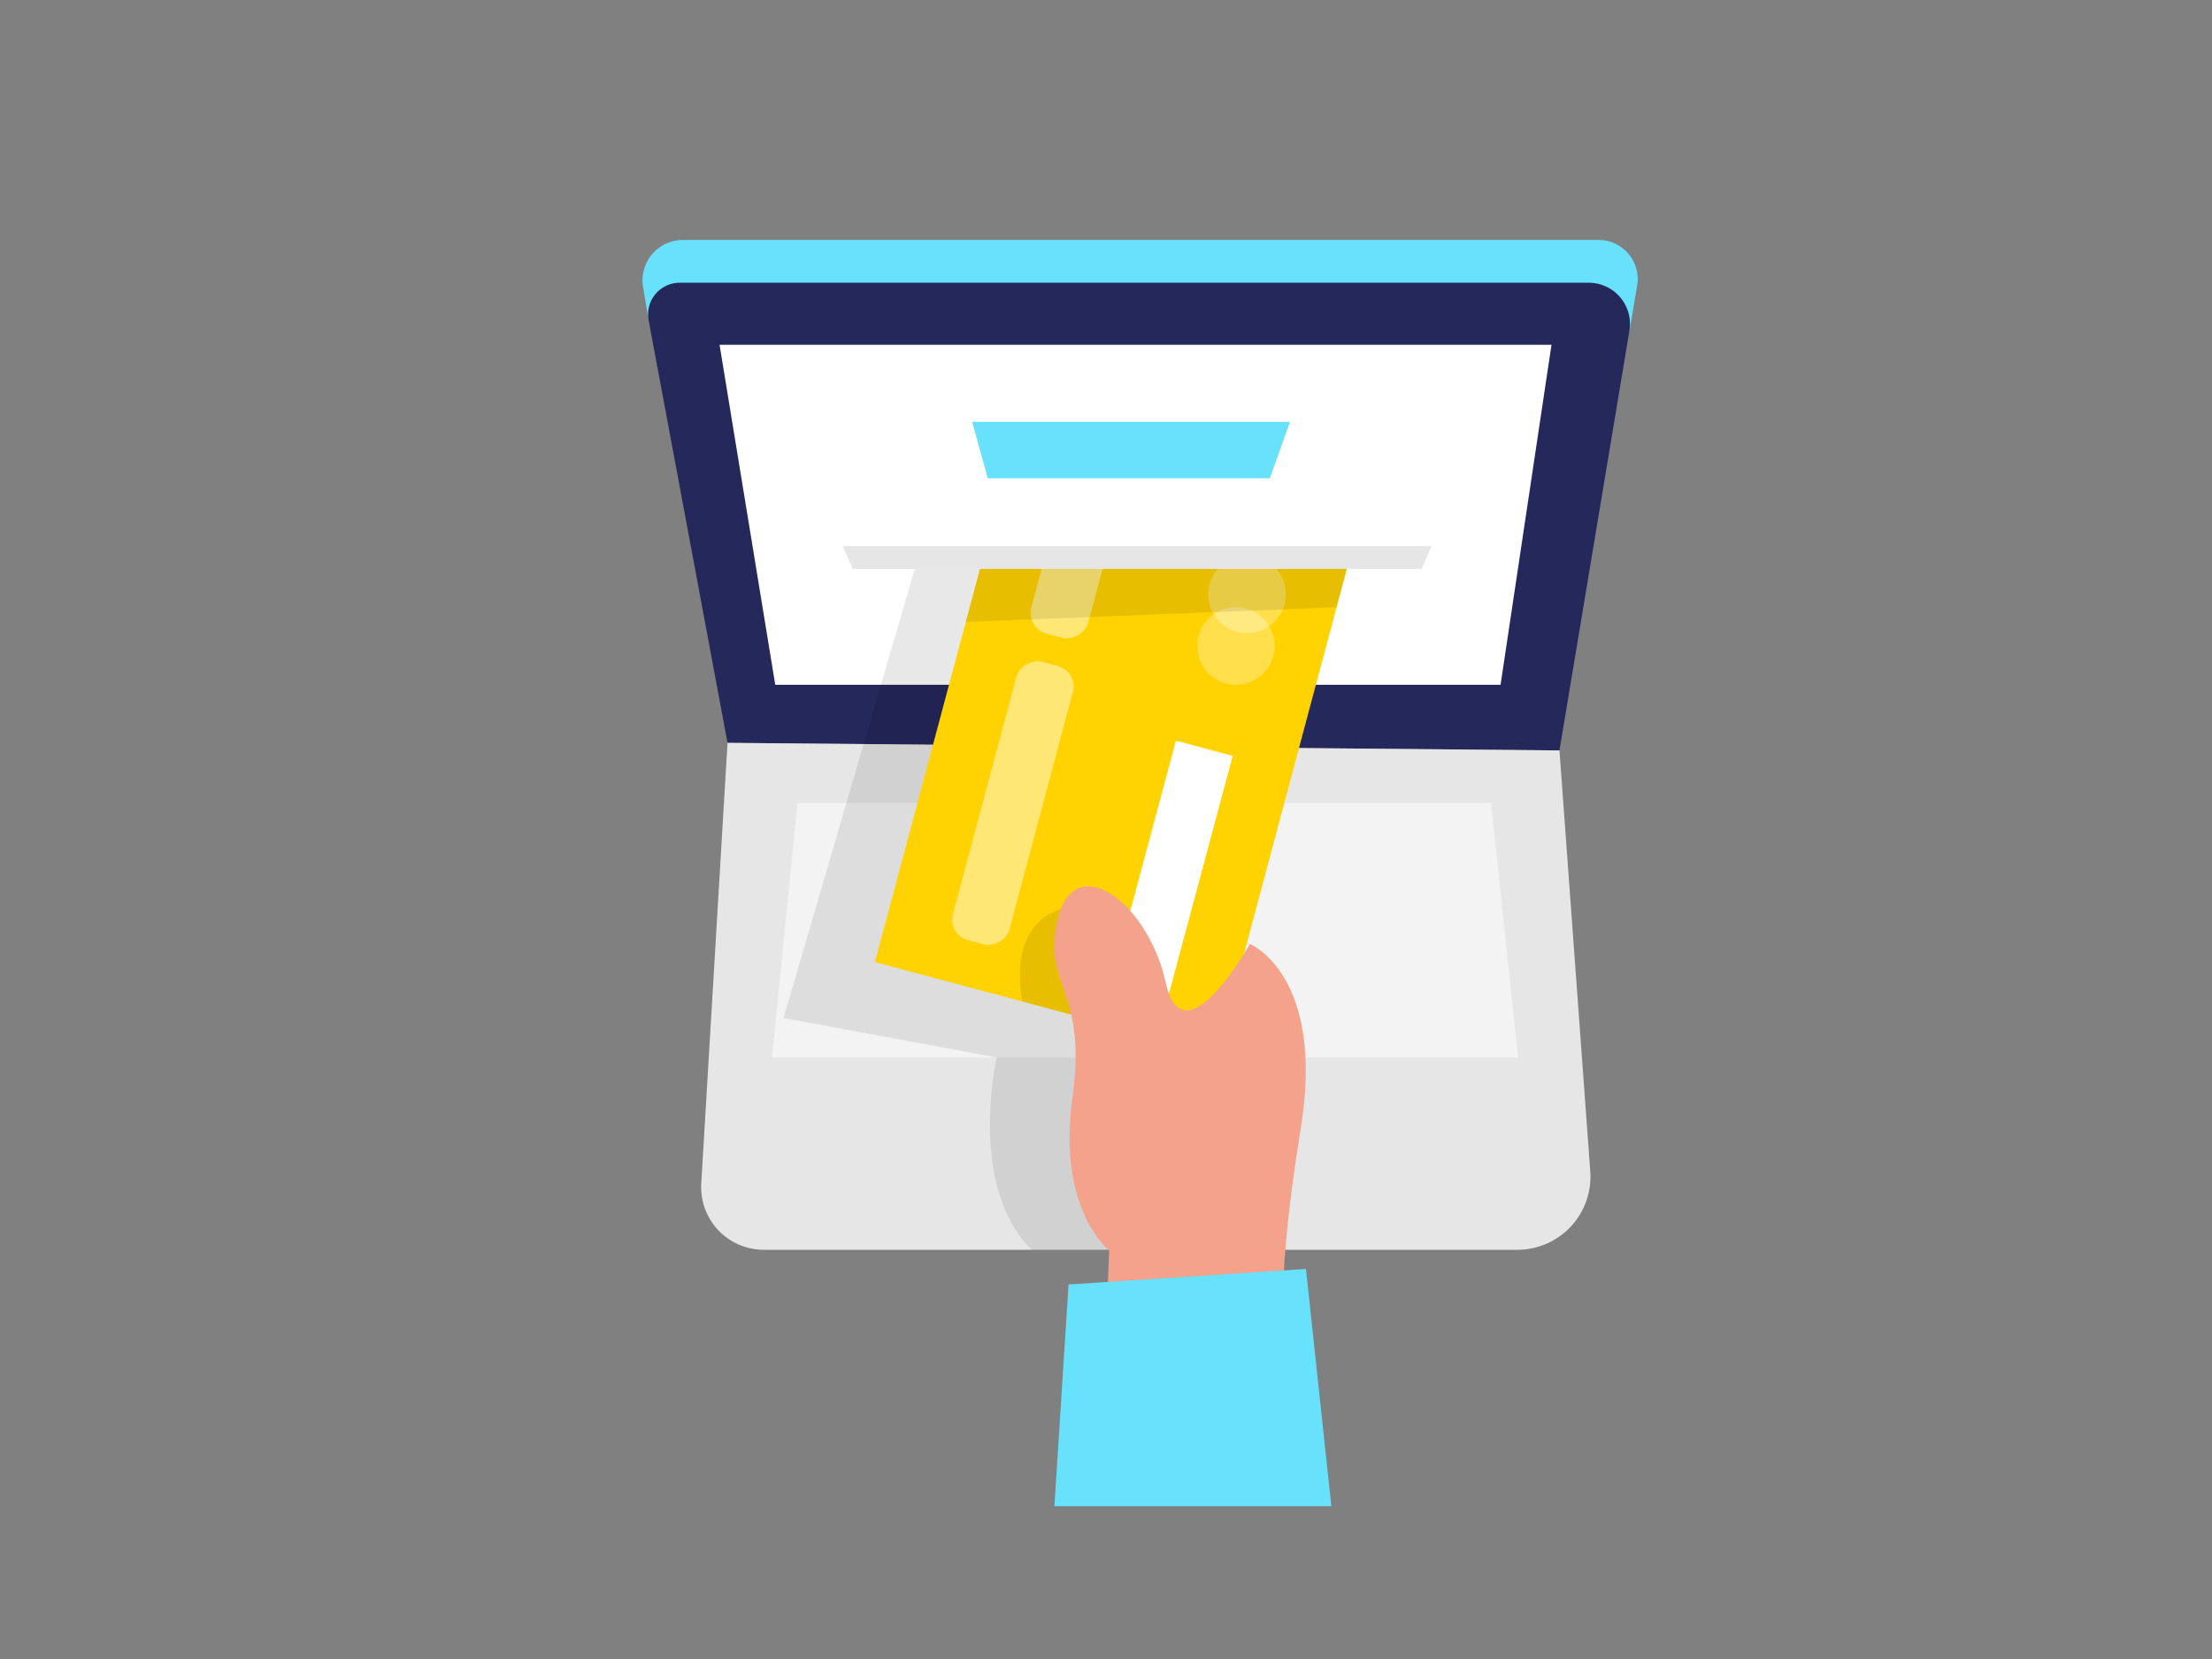 <svg id="Layer_1" data-name="Layer 1" xmlns="http://www.w3.org/2000/svg" viewBox="0 0 400 300"><rect x="0" y="0" width="400" height="300" fill="#808080" stroke="none"/><path d="M117.29,57.9l-1-6a7.31,7.31,0,0,1,7.21-8.51H289.05a7.08,7.08,0,0,1,7,8.26l-1.38,8.2Z" fill="#68e1fd"/><path d="M182.65,167.6s-9.19,7.85-1.9,16.64,9.84,21.45,21.22,14.17,4.47-22.13,4.47-22.13Z" fill="#f4a28c"/><path d="M182.65,167.6s-9.19,7.85-1.9,16.64,9.84,21.45,21.22,14.17,4.47-22.13,4.47-22.13Z" opacity="0.09"/><path d="M131.56,134.33,117.29,57.9a5.72,5.72,0,0,1,5.62-6.77H287.3a7.45,7.45,0,0,1,7.35,8.67L282,135.7Z" fill="#24285b"/><polygon points="130.12 62.35 140.19 123.83 271.35 123.83 280.56 62.35 130.12 62.35" fill="#fff"/><path d="M131.56,134.33,126.81,214a11.33,11.33,0,0,0,11.31,12H274.38a13.22,13.22,0,0,0,13.19-14.19L282,135.7Z" fill="#e6e6e6"/><polygon points="144.21 145.22 139.61 191.22 274.52 191.22 269.63 145.22 144.21 145.22" fill="#fff" opacity="0.5"/><path d="M177.21,102.87H165.43l-23.75,81.22,38.55,7.13s-5.36,23.44,6.39,34.8h23.23l5.86-39.45Z" opacity="0.09"/><rect x="152.36" y="102.29" width="99.2" height="64.09" transform="translate(383.89 -26.1) rotate(104.96)" fill="#ffd200"/><rect x="190.79" y="151.02" width="44.41" height="10.59" transform="matrix(-0.26, 0.97, -0.97, -0.26, 419.01, -9.11)" fill="#fff"/><rect x="182.62" y="97.58" width="23.71" height="10.59" rx="3.82" transform="matrix(-0.26, 0.97, -0.97, -0.26, 344.07, -58.44)" fill="#fff" opacity="0.46"/><rect x="157.1" y="139.92" width="52.1" height="10.59" rx="3.82" transform="translate(370.74 5.77) rotate(104.96)" fill="#fff" opacity="0.46"/><circle cx="225.51" cy="107.48" r="7.01" fill="#fff" opacity="0.3"/><path d="M191.84,164.45s-9.5,1.73-7,16.65l11.17,3Z" opacity="0.09"/><circle cx="223.5" cy="116.82" r="7.01" fill="#fff" opacity="0.3"/><path d="M200,240.51l.58-14.38s-9.46-7.37-6.65-27.56-5.73-20.31-2.6-32.62,16.27-2.77,19.47,11.74,15.23-7,15.23-7,13.7,5.64,9.18,33.41-2.95,36.39-2.95,36.39Z" fill="#f4a28c"/><rect x="152.4" y="73.72" width="106.47" height="29.15" fill="#fff"/><polygon points="257.08 102.87 154.19 102.87 152.4 98.75 258.87 98.75 257.08 102.87" fill="#e6e6e6"/><polygon points="193.23 232.27 236.16 229.47 240.75 272.36 190.67 272.36 193.23 232.27" fill="#68e1fd"/><polygon points="177.21 102.87 174.64 112.47 241.69 109.81 243.54 102.87 177.21 102.87" opacity="0.09"/><polygon points="175.8 76.28 178.62 86.49 229.62 86.49 233.27 76.28 175.8 76.28" fill="#68e1fd"/></svg>